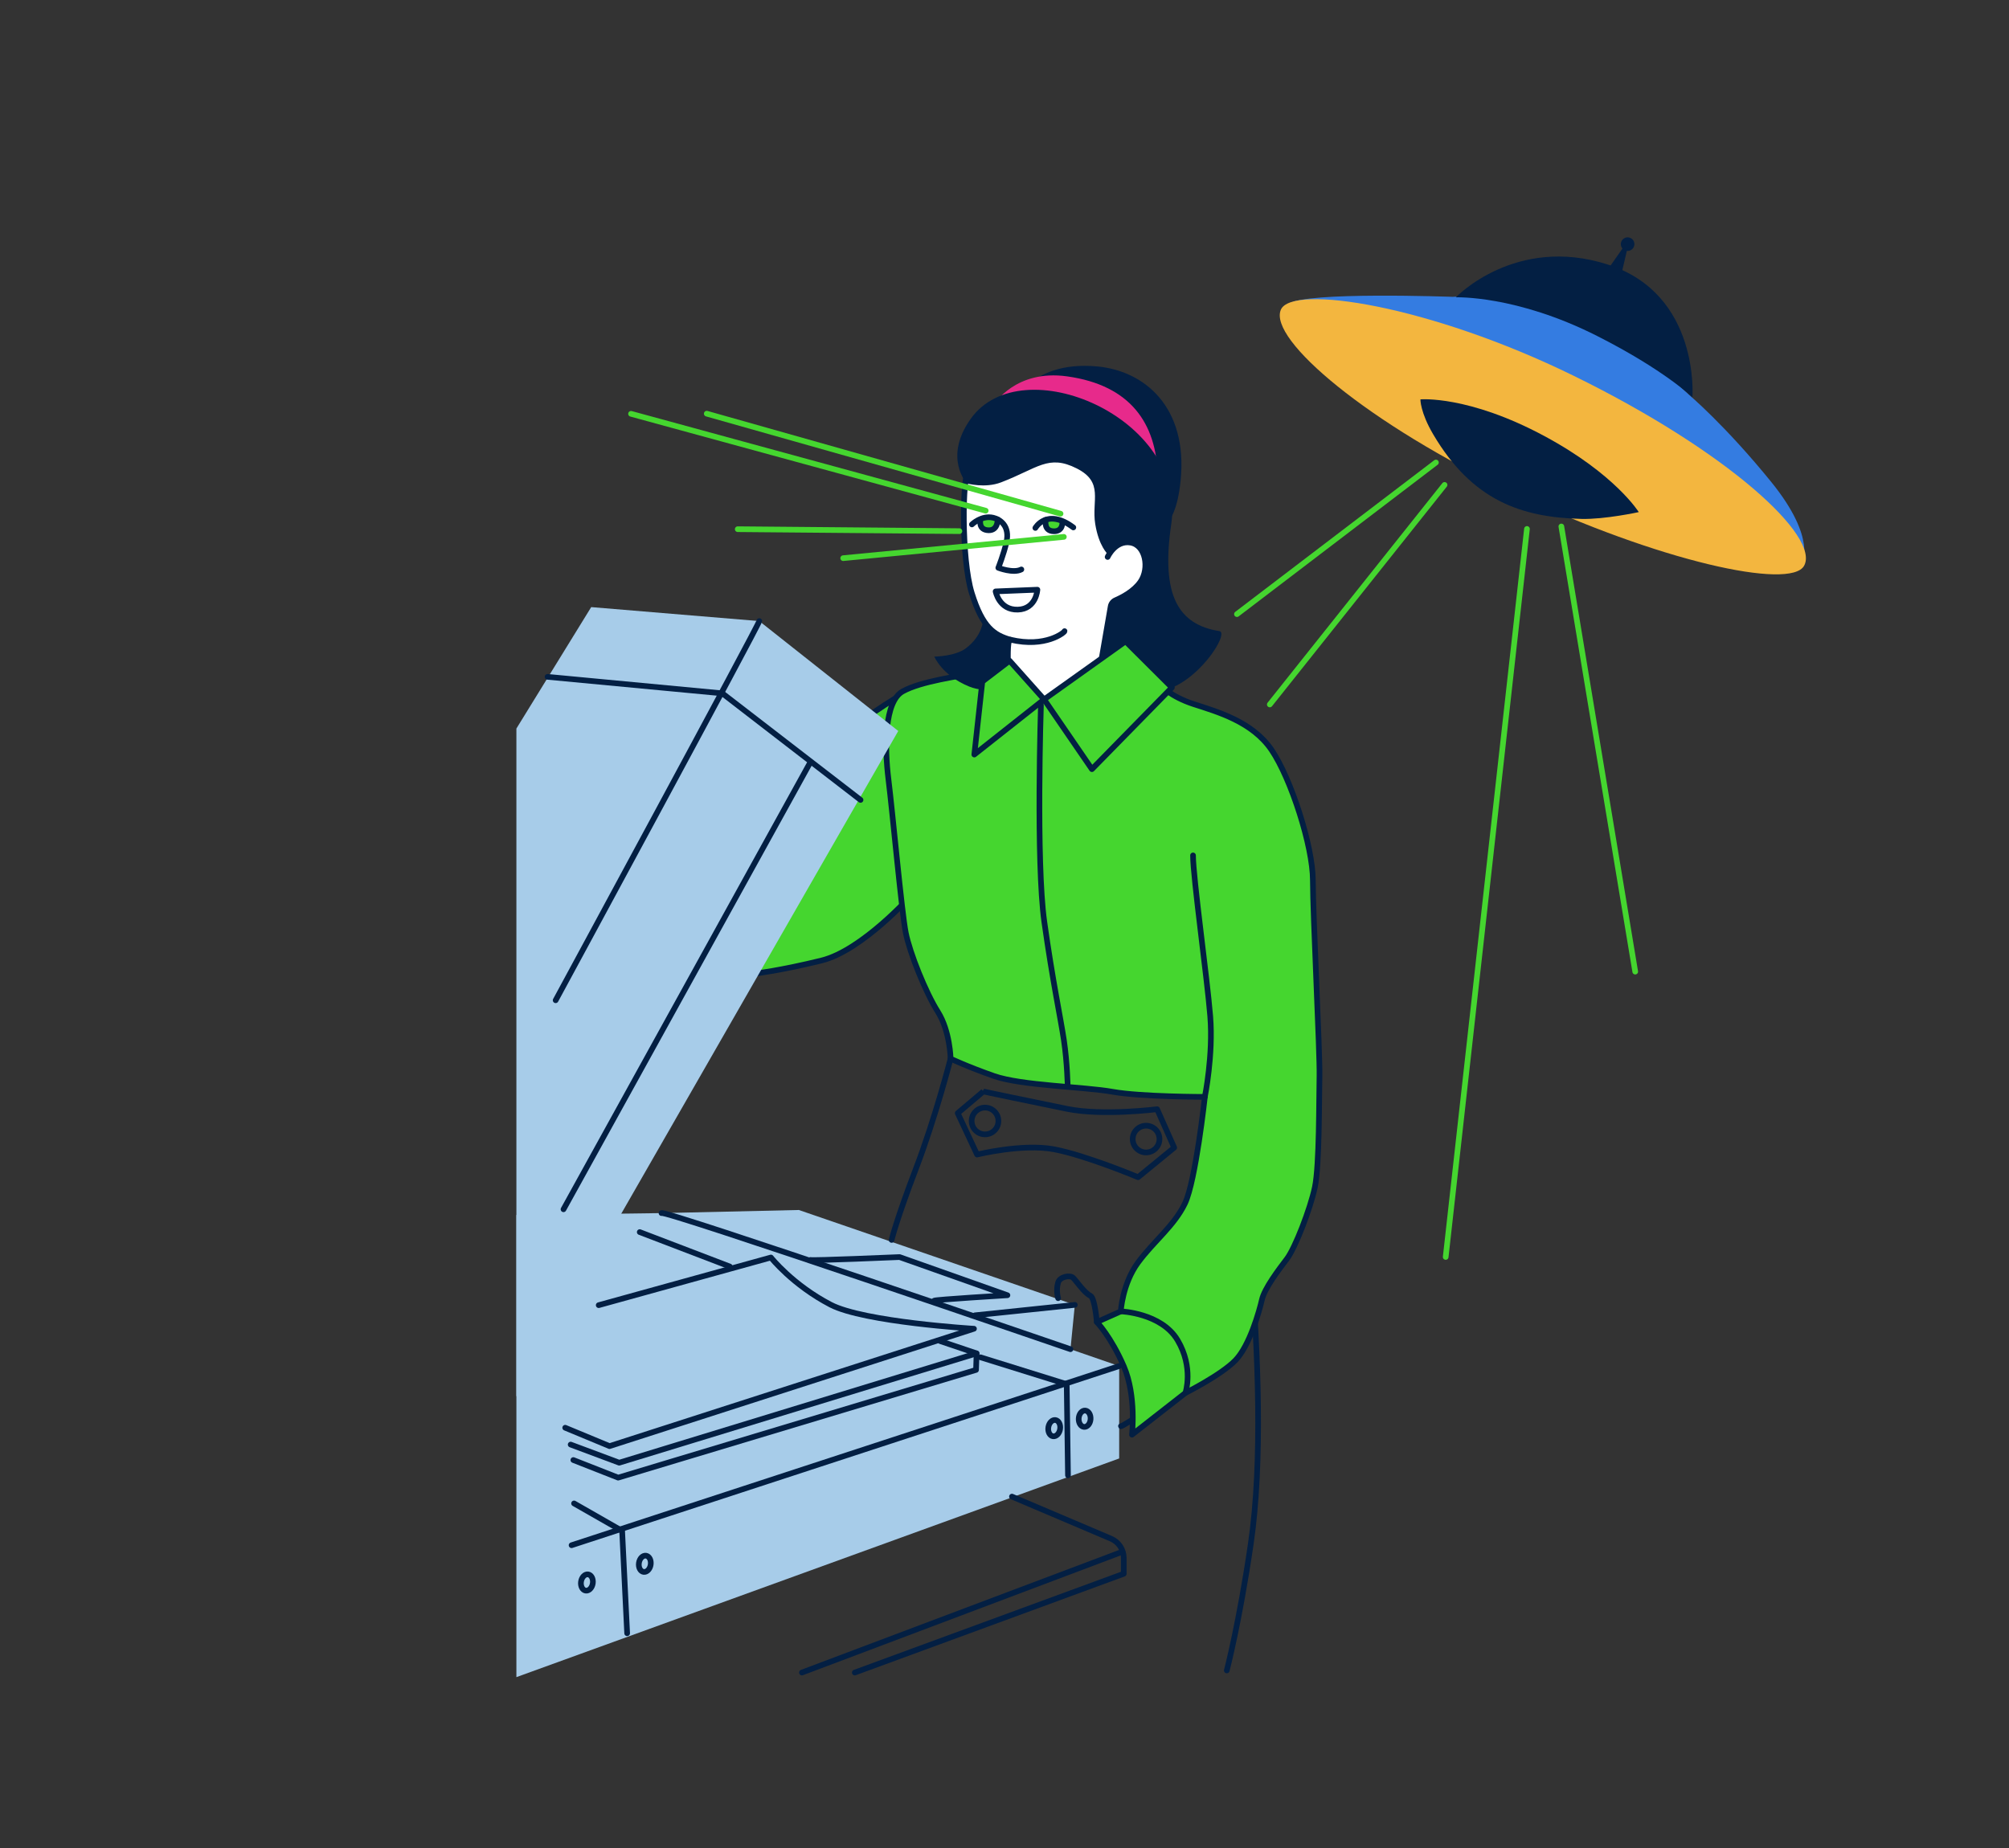 <?xml version="1.0" encoding="utf-8"?>
<!-- Generator: Adobe Illustrator 23.0.2, SVG Export Plug-In . SVG Version: 6.00 Build 0)  -->
<svg version="1.1" xmlns="http://www.w3.org/2000/svg" xmlns:xlink="http://www.w3.org/1999/xlink" x="0px" y="0px"
	 viewBox="0 0 709.97 653.29" style="enable-background:new 0 0 709.97 653.29;" xml:space="preserve">
<rect x="0" y="0" width="709.97" height="653.29" fill="#333333" stroke="none"/>
<style type="text/css">
	.st0{fill:#FFFFFF;}
	.st1{fill:#A7CCE9;}
	.st2{fill:none;stroke:#031F43;stroke-width:2;stroke-linecap:round;stroke-linejoin:round;stroke-miterlimit:10;}
	.st3{fill:#45D62F;stroke:#031F43;stroke-width:2;stroke-linecap:round;stroke-linejoin:round;}
	.st4{fill:#031F43;}
	.st5{fill:#E72A8B;}
	.st6{fill:#FFFFFF;stroke:#031F43;stroke-width:2;stroke-linecap:round;stroke-linejoin:round;stroke-miterlimit:10;}
	.st7{fill:none;stroke:#45D62F;stroke-width:2;stroke-linecap:round;stroke-linejoin:round;stroke-miterlimit:10;}
	.st8{fill:#347CE1;}
	.st9{fill:#F3B63F;}
</style>
<path class="st0" d="M345.14,163.17c0,0-4.11,5.39-4.24,12.33s-1.28,19.14,1.93,30.7c3.21,11.56,6.81,17.6,9.63,20.81
	c2.83,3.21,14.64,6.68,20.55,5.01c5.91-1.67,26.59-35.19,24.53-45.98c-2.05-10.79,0.26-28-9.76-31.72
	C377.76,150.59,345.14,163.17,345.14,163.17z"/>
<g>
	<g>
		<polygon class="st1" points="182.49,592.78 395.51,515.49 395.51,482.83 378.3,476.88 379.84,461.21 282.31,427.67 233.77,428.77 
			182.49,429.43 		"/>
		<path class="st2" d="M435.74,389.53c0,0,14.66,98.5,6.3,156.03c-4.05,27.86-8.5,44.85-8.5,44.85"/>
		<path class="st3" d="M322.33,316.15c0,0-17.56,19.78-32.01,23.34c-14.45,3.56-23.79,4.67-23.79,4.67l33.34-86.03
			c0,0,16.67-12.45,22.67-14.45C328.56,241.68,322.33,316.15,322.33,316.15z"/>
		<path class="st3" d="M410.12,242.2c0,0,3.42,3.96,11.7,6.66c8.28,2.7,20.71,6.12,27.55,16.21c6.84,10.08,14.59,34.03,14.59,46.1
			s2.52,61.04,2.34,69.14c-0.18,8.1,0,31.51-1.62,39.25c-1.62,7.74-7.02,21.61-9.9,25.39c-2.88,3.78-7.92,10.44-8.82,14.41
			c-0.9,3.96-4.32,16.21-9.36,21.43c-5.04,5.22-17.65,11.52-17.65,11.52l-18.91,14.77c0,0,1.62-13.68-2.88-24.13
			c-4.5-10.44-9.54-15.67-9.54-15.67l8.46-3.78c0,0,0.54-9.72,6.12-17.29c5.58-7.56,12.78-12.96,16.57-20.89
			c3.78-7.92,7.02-37.63,7.02-37.63s-22.51,0-32.59-1.8c-10.08-1.8-32.23-2.16-41.95-5.58c-9.72-3.42-15.31-6.12-15.31-6.12
			s-0.18-9.72-4.5-16.57s-9.9-20.71-11.34-27.91c-1.44-7.2-4.68-42.67-6.12-54.2c-1.44-11.52-1.44-27.55,5.04-31.15
			c6.48-3.6,19.99-5.4,27.01-6.66C353.04,236.44,410.12,242.2,410.12,242.2z"/>
		<g>
			<path class="st4" d="M357.05,144.77c0,0,5.69-17.69,30.93-15.23c16.44,1.6,31.8,14.29,29.26,40.18
				c-2,20.41-10.31,17.14-10.31,17.14L357.05,144.77z"/>
			<path class="st5" d="M351.39,142.8c0,0,7.59-12.29,25.68-9.78c22.85,3.17,31.41,17.02,32.04,34.48
				C409.59,180.68,351.39,142.8,351.39,142.8z"/>
			<path class="st4" d="M387.05,185.22c-1.35-8.35,3.16-14.75-6.55-19.66c-10.04-5.07-13.75-0.04-26.7,4.92
				c-5.76,2.21-12.12,0.38-12.12,0.38s-8.46-9.12,1.43-22.92c18.01-25.13,76.36-0.29,70.81,37.27c-3.76,25.44,2.63,35.58,17,37.85
				c3.77,0.59-7.94,19-20.68,21.15c-21.26,3.58-22.54-7.32-22.54-7.32l3.79-41.02C391.49,195.87,388.31,193.04,387.05,185.22z"/>
			<path class="st6" d="M391.43,196.86c0,0,2.71-5.96,8.08-5.09c5.37,0.87,6.78,9.13,3.53,13.86c-2.32,3.38-6.56,5.55-8.79,6.51
				c-0.92,0.4-1.57,1.22-1.74,2.2l-3.53,20.39c-1.14,6.58-8.33,12.64-15,12.93c-11.29,0.48-17.14-2.19-17.14-2.19
				s-1.62-19.82,0.22-19.38c12.43,2.98,19.17-2.59,19.15-3.01"/>
			<path class="st2" d="M366.61,208.43c0,0-6.12,0.25-8.16,0.33c-1.65,0.07-6.6,0.27-6.6,0.27s1.23,6.64,7.86,6.44
				C366.23,215.27,366.61,208.43,366.61,208.43z"/>
			<path class="st3" d="M346.45,183.62c0.01,0.17-0.8,3.74,2.96,3.8c3.31,0.05,3.14-3.81,3.14-3.81"/>
			<g>
				<path class="st3" d="M369.48,183.76c0.16,0.05-0.81,3.95,2.95,4.01c3.31,0.05,3.01-3.28,3.01-3.28"/>
				<path class="st2" d="M365.89,186.6c0,0,4.06-7.19,13.42-0.18"/>
			</g>
			<path class="st2" d="M357.06,226.11c-5.71-1.66-9.8-4.21-13.62-16.43c-3.82-12.23-3.28-41.84-1.26-43.1"/>
			<path class="st4" d="M347.39,219.52c0,0-0.35,5.35-6.08,9.64c-3.79,2.84-11.13,2.92-11.13,2.92s2.75,6.69,12.35,10.59
				c6.17,2.5,14.15,0.52,14.15,0.52l-0.36-17.15L347.39,219.52z"/>
			<path class="st2" d="M343.47,185.36c0,0,3.42-3.36,7.57-2.36c2.37,0.57,5.95,2.87,4.62,8.71c-0.94,4.14-2.86,8.98-2.86,8.98
				s5.3,2.07,8.14,0.58"/>
		</g>
		<polygon class="st3" points="356.79,233.54 368.98,247.21 344.32,266.69 347.15,240.91 		"/>
		<polygon class="st3" points="368.98,247.21 385.88,271.86 414.15,243 397.77,226.68 		"/>
		<path class="st2" d="M367.86,249.21c0,0-1.8,55.32,1.2,76.67c3.01,21.35,5.71,33.68,6.92,41.79c1.2,8.12,1.33,16.28,1.33,16.28"/>
		<path class="st2" d="M396.07,463.5c0,0,14.35,0.51,20.09,10.19c5.75,9.68,2.77,18.62,2.77,18.62"/>
		<path class="st2" d="M425.78,387.69c0,0,3.02-14.73,1.91-28.51s-6.08-49.06-6.08-56.84"/>
		<path class="st2" d="M347.51,385.78l-9.06,7.66l6.85,14.63c0,0,16.02-3.95,27.17-1.86s29.72,9.87,29.72,9.87l12.77-10.45
			l-6.04-13.58c0,0-19.27,2.44-31.81-0.12C364.57,389.38,347.39,385.78,347.51,385.78z"/>
		<circle class="st2" cx="405.02" cy="402.6" r="4.73"/>
		<circle class="st2" cx="348.1" cy="396.21" r="4.73"/>
		<polygon class="st1" points="182.49,257.51 208.93,214.58 268.32,219.52 317.44,258.36 182.49,493.57 		"/>
		<polyline class="st2" points="193.51,239.23 255.27,245.06 304.11,282.73 		"/>
		<path class="st2" d="M268.32,219.52c0,1.14-71.96,134.02-71.96,134.02"/>
		<line class="st2" x1="286.02" y1="270.05" x2="199.14" y2="427.42"/>
		<line class="st2" x1="226.08" y1="435.48" x2="257.9" y2="447.65"/>
		<path class="st2" d="M211.58,461.31l60.86-16.85c0,0,7.65,9.68,21.11,16.68c11.84,6.15,50.65,8.5,50.65,8.5l-128.8,41.49
			l-15.66-6.5"/>
		<polyline class="st2" points="332.3,474.02 345.12,478.35 344.93,484.19 218.45,522.27 202.62,516.05 		"/>
		<polyline class="st2" points="345.12,478.35 218.83,516.99 201.67,510.58 		"/>
		<polyline class="st2" points="202.87,531.38 219.86,541.09 221.63,577.27 		"/>
		<line class="st2" x1="201.99" y1="546.16" x2="395.51" y2="482.83"/>
		<polyline class="st2" points="377.42,521.45 376.97,489.23 346.52,479.74 		"/>
		<path class="st2" d="M387.61,467.28c0,0-0.68-8.55-2.27-9.3c-2.11-0.99-4.95-5.2-6.07-6.32c-1.11-1.11-4.71-0.42-5.33,1.61
			c-0.87,2.85,0,5.57,0,5.57"/>
		<path class="st2" d="M400.18,501.78c0,0-4.04,2.53-4.04,2.3"/>
		<path class="st2" d="M233.77,428.77c0.16-1.49,144.53,48.1,144.53,48.1"/>
		
			<ellipse transform="matrix(0.065 -0.998 0.998 0.065 -142.111 851.345)" class="st2" cx="383.26" cy="501.51" rx="2.9" ry="2.1"/>
		
			<ellipse transform="matrix(0.151 -0.989 0.989 0.151 -183.346 796.855)" class="st2" cx="372.46" cy="505.22" rx="2.9" ry="2.1"/>
		
			<ellipse transform="matrix(0.151 -0.989 0.989 0.151 -353.525 694.378)" class="st2" cx="227.68" cy="553.1" rx="2.9" ry="2.1"/>
		
			<ellipse transform="matrix(0.151 -0.989 0.989 0.151 -377.432 679.747)" class="st2" cx="207.21" cy="559.71" rx="2.9" ry="2.1"/>
		<line class="st2" x1="379.84" y1="461.21" x2="344.57" y2="464.89"/>
		<path class="st2" d="M330.16,459.71c0.11-0.34,25.86-1.91,25.86-1.91l-38.11-13.49c0,0-31.36,1.35-31.48,1.01"/>
		<path class="st2" d="M357.62,528.97l35.02,14.88c2.73,1.17,4.49,3.86,4.49,6.82v5.57l-95.05,34.92"/>
		<line class="st2" x1="395.82" y1="548.77" x2="283.4" y2="591.16"/>
		<path class="st2" d="M335.93,374.19c0,0-5.3,20.71-12.25,38.91c-6.95,18.2-8.59,25.15-8.59,25.15"/>
	</g>
	<line class="st7" x1="348.34" y1="180.5" x2="223" y2="146.26"/>
	<line class="st7" x1="374.79" y1="181.56" x2="249.76" y2="146.21"/>
	<line class="st7" x1="339.05" y1="187.73" x2="260.71" y2="187.04"/>
	<line class="st7" x1="375.96" y1="189.76" x2="297.98" y2="197.28"/>
	<g>
		<circle class="st4" cx="575.19" cy="86.29" r="2.4"/>
		<polygon class="st4" points="574.43,86.33 567.27,96.56 572.64,98.43 575.31,86.99 		"/>
		<path class="st8" d="M513.4,104.92c0,0-52.44-1.94-58.06,2.5c-5.62,4.45,181.41,91.93,181.41,91.93s5.52-8.86-10.76-28.95
			c-16.28-20.09-29.25-31-29.25-31s-31.3-29.75-43.22-33.06C541.59,103.03,513.4,104.92,513.4,104.92z"/>
		<path class="st4" d="M514.49,105.09c0,0,21.04-22.09,53.72-11.59s29.88,46.92,29.88,46.92s-9.84-9.62-33.75-21.71
			C535.75,104.26,514.49,105.09,514.49,105.09z"/>
		<path class="st9" d="M637.55,199.98c-4.79,8.61-51.28-1.51-102.68-25.82c-51.42-24.32-86.77-54.25-82.21-64.72
			c3.93-9.03,52.45-1.63,103.51,23.4C610.67,159.56,643.29,189.68,637.55,199.98z"/>
		<path class="st4" d="M501.97,141.16c0,0,16.89-1.52,43.88,13C570.8,167.58,579.13,181,579.13,181s-11.93,2.61-20.24,2.41
			c-21.42-0.52-38.66-6.61-52.38-29.85C501.87,145.7,501.97,141.16,501.97,141.16z"/>
		<line class="st7" x1="507.45" y1="163.47" x2="437.13" y2="217.06"/>
		<line class="st7" x1="448.74" y1="248.99" x2="510.5" y2="171.39"/>
		<line class="st7" x1="539.62" y1="186.95" x2="510.9" y2="444.27"/>
		<line class="st7" x1="551.77" y1="186.08" x2="577.88" y2="343.42"/>
	</g>
</g>
<path class="st0" d="M390.28,467.77"/>
</svg>
